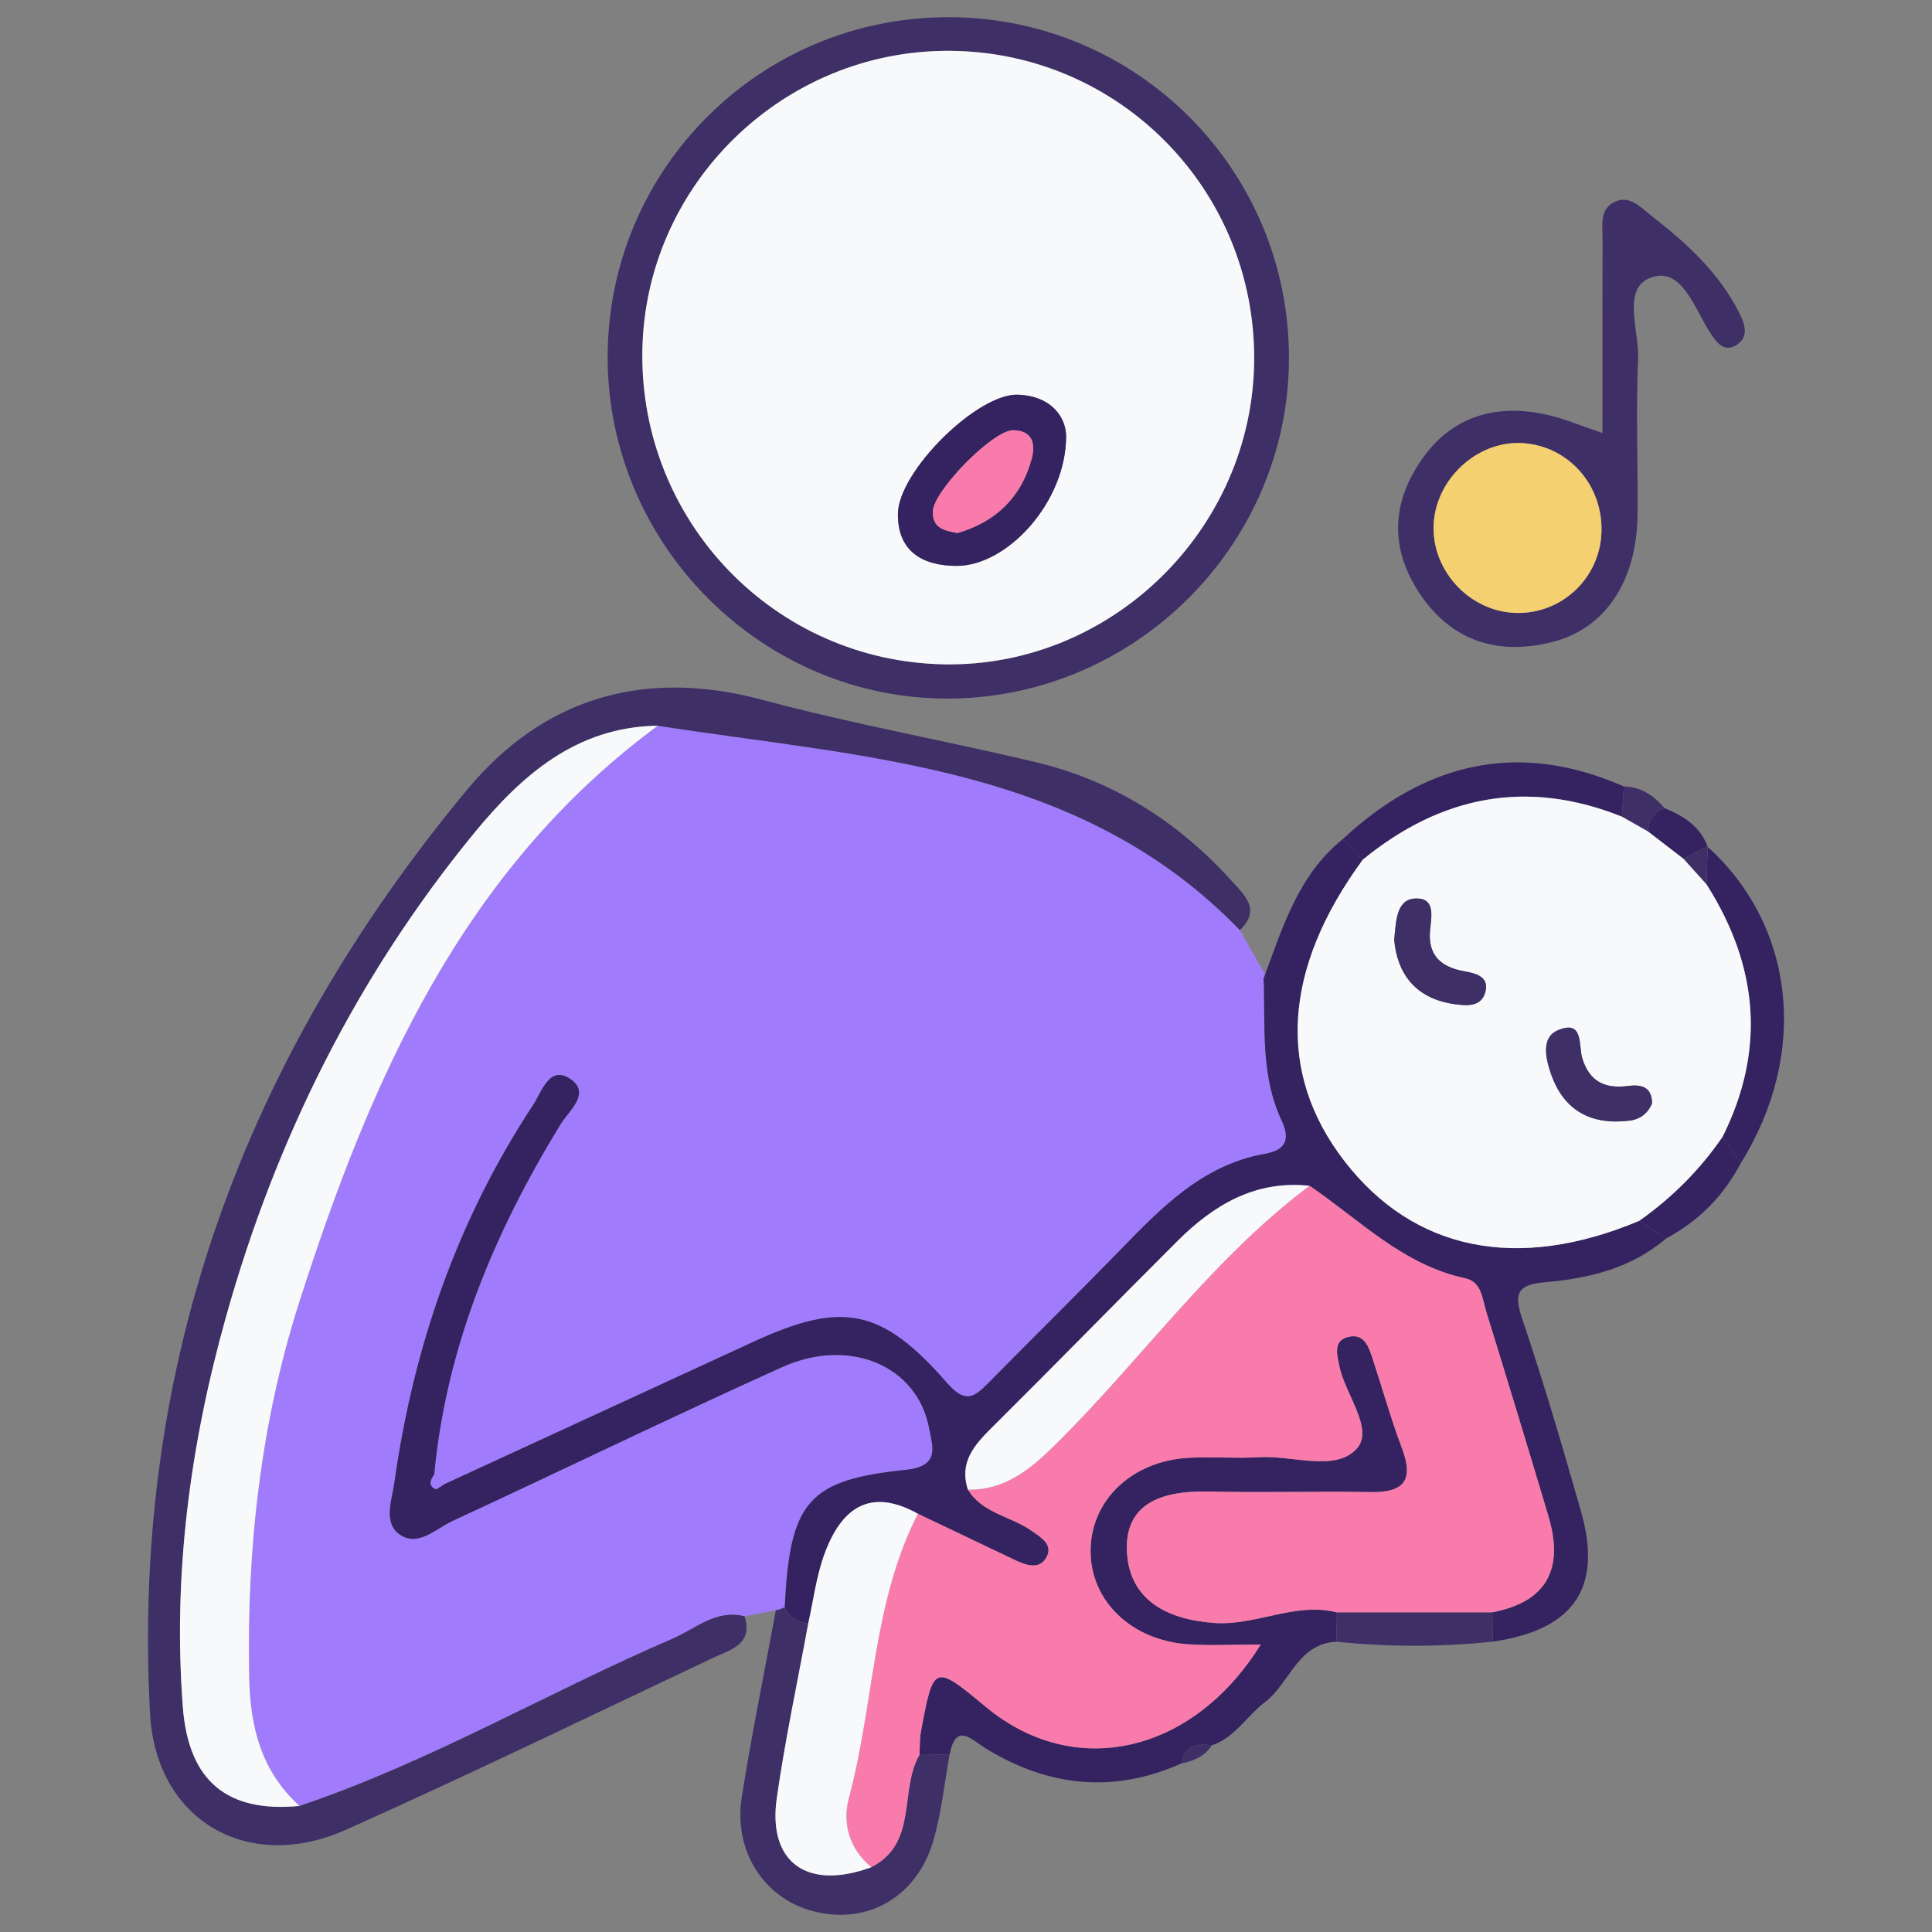 <?xml version="1.0" encoding="utf-8"?>
<!-- Generator: Adobe Illustrator 17.0.0, SVG Export Plug-In . SVG Version: 6.00 Build 0)  -->
<!DOCTYPE svg PUBLIC "-//W3C//DTD SVG 1.1//EN" "http://www.w3.org/Graphics/SVG/1.1/DTD/svg11.dtd">
<svg version="1.1" id="Layer_1" xmlns="http://www.w3.org/2000/svg" xmlns:xlink="http://www.w3.org/1999/xlink" x="0px" y="0px"
	 width="200px" height="200px" viewBox="0 0 200 200" enable-background="new 0 0 200 200" xml:space="preserve">
<rect x="0" y="0" width="200" height="200" fill="#808080" stroke="none"/>
<g>
	<path fill="#A07CFC" d="M128.351,96.284c0.872,1.533,1.744,3.066,2.616,4.6l0.105,0.249l-0.266,0.231
		c0.187,4.923-0.326,9.957,1.855,14.595c0.981,2.087,0.355,3.114-1.715,3.483c-6.535,1.165-10.801,5.667-15.137,10.124
		c-4.459,4.582-9.024,9.061-13.509,13.618c-1.496,1.521-2.408,2.109-4.287-0.045c-6.762-7.751-10.869-8.455-20.023-4.232
		c-10.661,4.919-21.327,9.826-31.991,14.738c-0.351-0.33-0.702-0.659-1.054-0.989c1.238-13.195,6.215-25.035,13.051-36.221
		c0.872-1.427,3.191-3.242,1.084-4.711c-2.198-1.533-2.988,1.292-3.902,2.68c-7.83,11.885-12.371,25.004-14.346,39.041
		c-0.25,1.777-1.137,4.079,0.405,5.302c1.935,1.535,3.843-0.48,5.608-1.297c11.383-5.27,22.667-10.757,34.1-15.916
		c7.034-3.174,14.053-0.123,15.245,6.359c0.335,1.824,1.172,3.898-2.404,4.265c-10.189,1.043-12.01,3.333-12.552,14.212
		c-0.289,0.159-0.595,0.267-0.919,0.325c-1.076,0.211-2.152,0.421-3.228,0.627c-2.948-0.763-5.067,1.28-7.442,2.302
		c-12.964,5.583-25.193,12.806-38.636,17.326c-3.941-3.577-5.109-8.112-5.213-13.311c-0.265-13.264,1.181-26.354,5.211-38.92
		c7.343-22.897,16.829-44.651,37.092-59.592C89.487,78.466,111.803,79.164,128.351,96.284z"/>
	<path fill="#342261" d="M45.999,153.643c10.664-4.912,21.33-9.819,31.991-14.738c9.153-4.224,13.261-3.52,20.023,4.232
		c1.879,2.154,2.791,1.566,4.287,0.045c4.485-4.557,9.049-9.036,13.509-13.618c4.337-4.456,8.602-8.959,15.137-10.124
		c2.07-0.369,2.697-1.396,1.715-3.483c-2.181-4.638-1.668-9.672-1.847-14.604c0.008-0.009-0.059,0.092-0.059,0.092
		c1.978-5.286,3.563-10.794,8.227-14.563c0.699,0.702,1.399,1.404,2.098,2.105c-8.288,11.294-8.953,22.052-1.927,31.177
		c7.186,9.332,17.945,11.518,30.554,6.208c0.923,0.61,1.847,1.219,2.77,1.829c-3.583,3.077-7.957,4.141-12.465,4.528
		c-2.831,0.243-3.365,1.046-2.439,3.784c2.222,6.574,4.175,13.244,6.084,19.918c2.274,7.948-0.722,12.29-9.133,13.513
		c-0.014-1.013-0.027-2.026-0.041-3.039c5.732-1.087,7.407-4.588,5.817-9.929c-2.106-7.074-4.258-14.134-6.44-21.185
		c-0.409-1.322-0.471-3.102-2.167-3.463c-6.475-1.378-10.945-6.059-16.124-9.575c-5.623-0.603-9.935,1.981-13.704,5.743
		c-6.416,6.404-12.745,12.894-19.18,19.279c-1.841,1.826-3.413,3.61-2.483,6.437c1.508,2.457,4.421,2.738,6.552,4.229
		c0.997,0.698,2.366,1.482,1.527,2.852c-0.774,1.265-2.172,0.695-3.314,0.152c-3.317-1.578-6.63-3.162-9.945-4.744
		c-5.084-2.824-8.008-0.44-9.701,4.243c-0.82,2.267-1.115,4.723-1.648,7.093c-1.145-0.071-2.012-0.548-2.438-1.67
		c0.542-10.878,2.363-13.168,12.552-14.211c3.577-0.366,2.74-2.44,2.404-4.265c-1.192-6.482-8.21-9.534-15.245-6.359
		c-11.433,5.159-22.717,10.646-34.1,15.916c-1.765,0.817-3.673,2.832-5.608,1.297c-1.542-1.223-0.655-3.525-0.405-5.302
		c1.975-14.037,6.516-27.157,14.346-39.041c0.914-1.388,1.704-4.212,3.902-2.68c2.107,1.469-0.212,3.284-1.084,4.711
		c-6.837,11.186-11.813,23.025-13.047,36.222c-0.371,0.516-0.625,1.088,0.071,1.47C45.203,154.227,45.665,153.818,45.999,153.643z"
		/>
	<path fill="#3F2F67" d="M31.009,186.95c13.443-4.519,25.672-11.743,38.636-17.326c2.375-1.023,4.494-3.065,7.442-2.302
		c0.902,2.948-1.53,3.469-3.276,4.296c-12.631,5.985-25.217,12.075-37.971,17.789c-10.183,4.563-19.705-0.957-20.306-12.004
		c-1.971-36.248,9.841-67.974,32.811-95.639c7.895-9.509,18.292-12.615,30.59-9.313c9.327,2.505,18.868,4.202,28.27,6.444
		c8.029,1.914,14.746,6.158,20.273,12.274c1.352,1.496,3.096,2.987,0.873,5.118c-16.548-17.122-38.863-17.82-60.252-21.16
		c-8.459,0.105-14.16,5.19-19.042,11.151c-12.156,14.842-20.537,31.71-25.694,50.161c-3.683,13.177-5.482,26.618-4.431,40.305
		C19.523,184.446,23.593,187.669,31.009,186.95z"/>
	<path fill="#3F2F67" d="M62.905,37.043C62.867,17.522,78.699,1.731,98.261,1.78c19.539,0.049,35.28,15.92,35.171,35.461
		c-0.107,19.15-15.857,34.907-35.062,35.075C79.017,72.486,62.943,56.499,62.905,37.043z M129.829,37.297
		c0.129-17.622-13.95-31.932-31.517-32.034c-17.277-0.1-31.578,13.885-31.816,31.114C66.253,53.989,80.173,68.439,97.701,68.77
		C115.075,69.098,129.701,54.77,129.829,37.297z"/>
	<path fill="#3F2F67" d="M165.887,44.823c0-7.038-0.013-13.549,0.01-20.059c0.005-1.406-0.346-3.094,1.233-3.86
		c1.574-0.764,2.708,0.569,3.797,1.415c3.596,2.794,6.96,5.828,9.07,9.975c0.566,1.112,1.117,2.459-0.12,3.34
		c-1.385,0.987-2.211-0.209-2.895-1.274c-1.594-2.485-2.907-6.804-6.101-5.618c-3.041,1.129-1.172,5.516-1.305,8.436
		c-0.244,5.346-0.001,10.713-0.058,16.07c-0.075,6.916-3.311,11.85-8.906,13.236c-5.522,1.367-10.279-0.088-13.56-4.911
		c-3.267-4.801-3.035-9.725,0.388-14.368c3.508-4.757,8.968-5.878,15.522-3.41C163.686,44.067,164.421,44.309,165.887,44.823z
		 M165.784,55.053c0.144-4.838-3.398-8.85-8.103-9.177c-4.797-0.334-9.241,3.848-9.28,8.734c-0.038,4.674,3.877,8.726,8.542,8.841
		C161.704,63.569,165.642,59.827,165.784,55.053z"/>
	<path fill="#342261" d="M138.351,169.949c-4.044,0.197-4.819,4.288-7.395,6.25c-1.879,1.431-3.117,3.666-5.514,4.483
		c-1.571-0.243-2.822,0.05-3.161,1.879c-7.051,3.126-13.801,2.41-20.287-1.601c-1.446-0.894-3.037-2.712-3.693,0.673
		c-1.039,0.012-2.078,0.024-3.117,0.035c0.048-0.819,0.008-1.654,0.158-2.454c1.304-6.958,1.347-6.969,6.744-2.489
		c9.072,7.531,21.33,4.925,28.427-6.483c-2.711,0-5.141,0.141-7.549-0.028c-5.875-0.411-10.072-4.512-10.067-9.661
		c0.005-5.189,4.203-9.273,10.063-9.634c2.46-0.152,4.943,0.08,7.403-0.069c3.443-0.208,7.839,1.538,10.06-0.854
		c1.886-2.031-1.188-5.64-1.781-8.615c-0.233-1.171-0.679-2.645,1.025-3.005c1.553-0.329,2.017,1.04,2.405,2.217
		c1.029,3.123,1.917,6.298,3.073,9.373c1.249,3.323,0.142,4.555-3.265,4.496c-5.553-0.097-11.112,0.077-16.663-0.057
		c-4.636-0.112-8.873,1.009-8.552,6.343c0.289,4.81,4.034,6.903,9.003,7.26c4.367,0.314,8.374-2.187,12.723-1.098
		C138.378,167.922,138.364,168.936,138.351,169.949z"/>
	<path fill="#3F2F67" d="M95.184,181.668c1.039-0.012,2.078-0.024,3.117-0.035c-0.552,3.011-0.839,6.101-1.713,9.015
		c-1.738,5.799-6.843,8.633-12.383,7.208c-5.093-1.311-8.305-6.205-7.415-11.831c1.023-6.466,2.337-12.887,3.525-19.328
		c0.324-0.059,0.631-0.167,0.919-0.327c0.425,1.121,1.292,1.598,2.437,1.669c-1.103,6.034-2.395,12.041-3.26,18.109
		c-0.953,6.681,3.177,9.585,9.79,7.148C95.08,190.797,93.05,185.341,95.184,181.668z"/>
	<path fill="#342261" d="M138.981,86.883c8.554-7.953,18.165-10.28,29.117-5.469c-0.068,1.042-0.136,2.083-0.204,3.125
		c-9.838-3.942-18.727-2.157-26.815,4.449C140.38,88.287,139.681,87.585,138.981,86.883z"/>
	<path fill="#342261" d="M176.765,87.654c9.105,8.229,10.493,21.453,3.437,32.762c-0.629-0.91-1.257-1.82-1.886-2.729
		c4.513-9.032,3.685-17.725-1.655-26.133C176.696,90.254,176.731,88.954,176.765,87.654z"/>
	<path fill="#3F2F67" d="M138.351,169.949c0.013-1.014,0.026-2.027,0.039-3.041c5.364-0.001,10.727-0.001,16.091-0.002
		c0.014,1.013,0.027,2.026,0.041,3.039C149.133,170.503,143.742,170.511,138.351,169.949z"/>
	<path fill="#342261" d="M180.202,120.416c-1.784,3.383-4.347,5.992-7.73,7.785c-0.92-0.609-1.843-1.218-2.766-1.828
		c3.379-2.391,6.266-5.269,8.61-8.686C178.945,118.596,179.574,119.506,180.202,120.416z"/>
	<path fill="#342261" d="M172.315,83.658c1.939,0.8,3.649,1.86,4.446,3.947c-0.833,0.432-1.663,0.862-2.492,1.292
		c-1.226-0.943-2.451-1.887-3.677-2.83C170.68,84.916,171.175,84.057,172.315,83.658z"/>
	<path fill="#3F2F67" d="M172.315,83.658c-1.14,0.399-1.635,1.258-1.723,2.409c-0.899-0.509-1.798-1.019-2.697-1.528
		c0.068-1.042,0.136-2.084,0.204-3.125C169.882,81.45,171.203,82.358,172.315,83.658z"/>
	<path fill="#3F2F67" d="M174.268,88.897c0.83-0.43,1.66-0.86,2.492-1.292c0.003-0.002,0.001,0.052,0.001,0.052
		c-0.032,1.298-0.066,2.598-0.101,3.897C175.864,90.668,175.066,89.783,174.268,88.897z"/>
	<path fill="#3F2F67" d="M122.28,182.56c0.339-1.829,1.591-2.122,3.161-1.879C124.703,181.838,123.549,182.295,122.28,182.56z"/>
	<path fill="#3F2F67" d="M130.755,101.447c0,0,0.067-0.101,0.059-0.092s0.258-0.222,0.258-0.222l-0.105-0.249l0.157,0.381
		L130.755,101.447z"/>
	<path fill="#F7F9FA" d="M31.009,186.95c-7.417,0.719-11.487-2.504-12.079-10.207c-1.051-13.686,0.748-27.127,4.431-40.305
		c5.157-18.451,13.538-35.319,25.694-50.161c4.882-5.961,10.584-11.045,19.042-11.151c-20.262,14.941-29.747,36.695-37.091,59.592
		c-4.03,12.567-5.476,25.656-5.211,38.92C25.9,178.838,27.068,183.373,31.009,186.95z"/>
	<path fill="#F87BAC" d="M154.482,166.907c-5.364,0.001-10.728,0.001-16.091,0.002c-4.349-1.089-8.356,1.412-12.723,1.098
		c-4.969-0.358-8.714-2.451-9.003-7.26c-0.321-5.335,3.915-6.455,8.552-6.343c5.552,0.134,11.11-0.04,16.663,0.057
		c3.407,0.059,4.514-1.173,3.265-4.496c-1.156-3.075-2.044-6.25-3.073-9.373c-0.388-1.177-0.852-2.545-2.405-2.217
		c-1.704,0.36-1.258,1.834-1.025,3.005c0.593,2.976,3.667,6.584,1.781,8.615c-2.221,2.392-6.617,0.646-10.06,0.854
		c-2.46,0.149-4.943-0.082-7.403,0.069c-5.86,0.361-10.059,4.445-10.063,9.634c-0.005,5.149,4.192,9.25,10.067,9.661
		c2.408,0.168,4.838,0.028,7.549,0.028c-7.097,11.407-19.355,14.014-28.427,6.483c-5.397-4.48-5.44-4.47-6.744,2.489
		c-0.15,0.8-0.11,1.635-0.158,2.454c-2.133,3.673-0.103,9.13-4.981,11.622c-2.291-1.907-3.029-4.539-2.319-7.182
		c2.618-9.746,2.417-20.177,7.137-29.405c3.315,1.582,6.628,3.166,9.945,4.744c1.142,0.544,2.54,1.113,3.314-0.152
		c0.838-1.37-0.53-2.154-1.527-2.852c-2.131-1.491-5.043-1.772-6.551-4.228c3.83,0.048,6.431-2.083,9.019-4.637
		c8.925-8.803,16.199-19.228,26.347-26.823c5.178,3.516,9.648,8.197,16.124,9.575c1.696,0.361,1.758,2.141,2.167,3.463
		c2.182,7.051,4.334,14.111,6.44,21.185C161.889,162.319,160.214,165.819,154.482,166.907z"/>
	<path fill="#F7F9FA" d="M174.268,88.897c0.798,0.886,1.595,1.771,2.393,2.657c5.34,8.408,6.167,17.101,1.655,26.133
		c-2.344,3.417-5.231,6.295-8.61,8.686c-12.608,5.31-23.367,3.124-30.554-6.208c-7.027-9.124-6.362-19.882,1.927-31.177
		c8.088-6.606,16.977-8.391,26.815-4.449c0.899,0.509,1.798,1.019,2.697,1.528C171.817,87.01,173.043,87.954,174.268,88.897z
		 M144.329,97.325c0.314,3.397,2.129,6.048,6.257,6.627c1.195,0.168,2.696,0.304,3.147-1.155c0.516-1.668-0.914-2.033-2.144-2.25
		c-2.354-0.415-3.769-1.601-3.556-4.152c0.119-1.427,0.617-3.382-1.392-3.384C144.614,93.008,144.515,95.112,144.329,97.325z
		 M171.024,114.215c-0.02-1.725-1.136-1.975-2.497-1.796c-2.357,0.311-3.985-0.438-4.728-2.861
		c-0.406-1.326,0.168-4.052-2.532-2.906c-1.751,0.743-1.258,2.902-0.736,4.441c1.314,3.877,4.179,5.41,8.172,4.912
		C169.79,115.87,170.589,115.253,171.024,114.215z"/>
	<path fill="#F7F9FA" d="M95.021,156.703c-4.72,9.228-4.519,19.658-7.137,29.405c-0.71,2.643,0.028,5.276,2.319,7.182
		c-6.613,2.442-10.744-0.462-9.791-7.143c0.865-6.068,2.157-12.075,3.26-18.109c0.533-2.37,0.828-4.826,1.648-7.093
		C87.013,156.263,89.937,153.879,95.021,156.703z"/>
	<path fill="#F7F9FA" d="M135.568,122.755c-10.148,7.595-17.422,18.02-26.347,26.823c-2.588,2.553-5.189,4.685-9.019,4.637
		c-0.931-2.828,0.641-4.612,2.482-6.438c6.435-6.384,12.764-12.875,19.18-19.279C125.633,124.736,129.945,122.152,135.568,122.755z"
		/>
	<path fill="#A07CFC" d="M45.999,153.643c-0.334,0.175-0.796,0.583-0.978,0.483c-0.696-0.382-0.442-0.954-0.071-1.47
		C45.297,152.984,45.648,153.314,45.999,153.643z"/>
	<path fill="#F7F9FA" d="M129.829,37.297c-0.128,17.473-14.754,31.801-32.128,31.473c-17.528-0.331-31.448-14.78-31.204-32.393
		C66.734,19.148,81.035,5.162,98.312,5.263C115.879,5.364,129.958,19.674,129.829,37.297z M110.365,45.138
		c-0.026-1.844-1.414-4.13-4.971-4.278c-4.191-0.174-12.39,7.93-12.441,12.323c-0.047,3.955,2.626,5.384,6.063,5.398
		C104.246,58.602,110.363,52.013,110.365,45.138z"/>
	<path fill="#F5D071" d="M165.784,55.053c-0.142,4.774-4.081,8.516-8.841,8.398c-4.665-0.115-8.58-4.167-8.542-8.841
		c0.039-4.886,4.483-9.069,9.28-8.734C162.386,46.203,165.928,50.215,165.784,55.053z"/>
	<path fill="#3F2F67" d="M144.329,97.325c0.186-2.213,0.285-4.317,2.312-4.314c2.009,0.003,1.512,1.957,1.392,3.384
		c-0.213,2.551,1.202,3.737,3.556,4.152c1.23,0.217,2.661,0.582,2.144,2.25c-0.452,1.46-1.952,1.323-3.147,1.155
		C146.458,103.373,144.643,100.722,144.329,97.325z"/>
	<path fill="#3F2F67" d="M171.021,114.213c-0.432,1.04-1.231,1.657-2.317,1.793c-3.994,0.498-6.858-1.035-8.172-4.912
		c-0.522-1.539-1.015-3.698,0.736-4.441c2.7-1.146,2.125,1.58,2.532,2.906c0.742,2.422,2.371,3.172,4.728,2.861
		C169.888,112.24,171.004,112.49,171.021,114.213z"/>
	<path fill="#342261" d="M110.365,45.138c-0.003,6.874-6.12,13.463-11.349,13.443c-3.437-0.013-6.11-1.443-6.063-5.398
		c0.052-4.392,8.251-12.497,12.441-12.323C108.952,41.008,110.339,43.294,110.365,45.138z M99.123,55.182
		c3.859-1.117,6.581-3.618,7.677-7.685c0.4-1.486,0.154-2.928-1.911-2.961c-2.096-0.034-8.285,6.299-8.328,8.428
		C96.528,54.623,97.653,54.93,99.123,55.182z"/>
	<path fill="#F87BAC" d="M99.123,55.182c-1.47-0.252-2.595-0.559-2.562-2.218c0.043-2.129,6.232-8.462,8.328-8.428
		c2.065,0.033,2.311,1.475,1.911,2.961C105.704,51.564,102.982,54.066,99.123,55.182z"/>
</g>
</svg>
